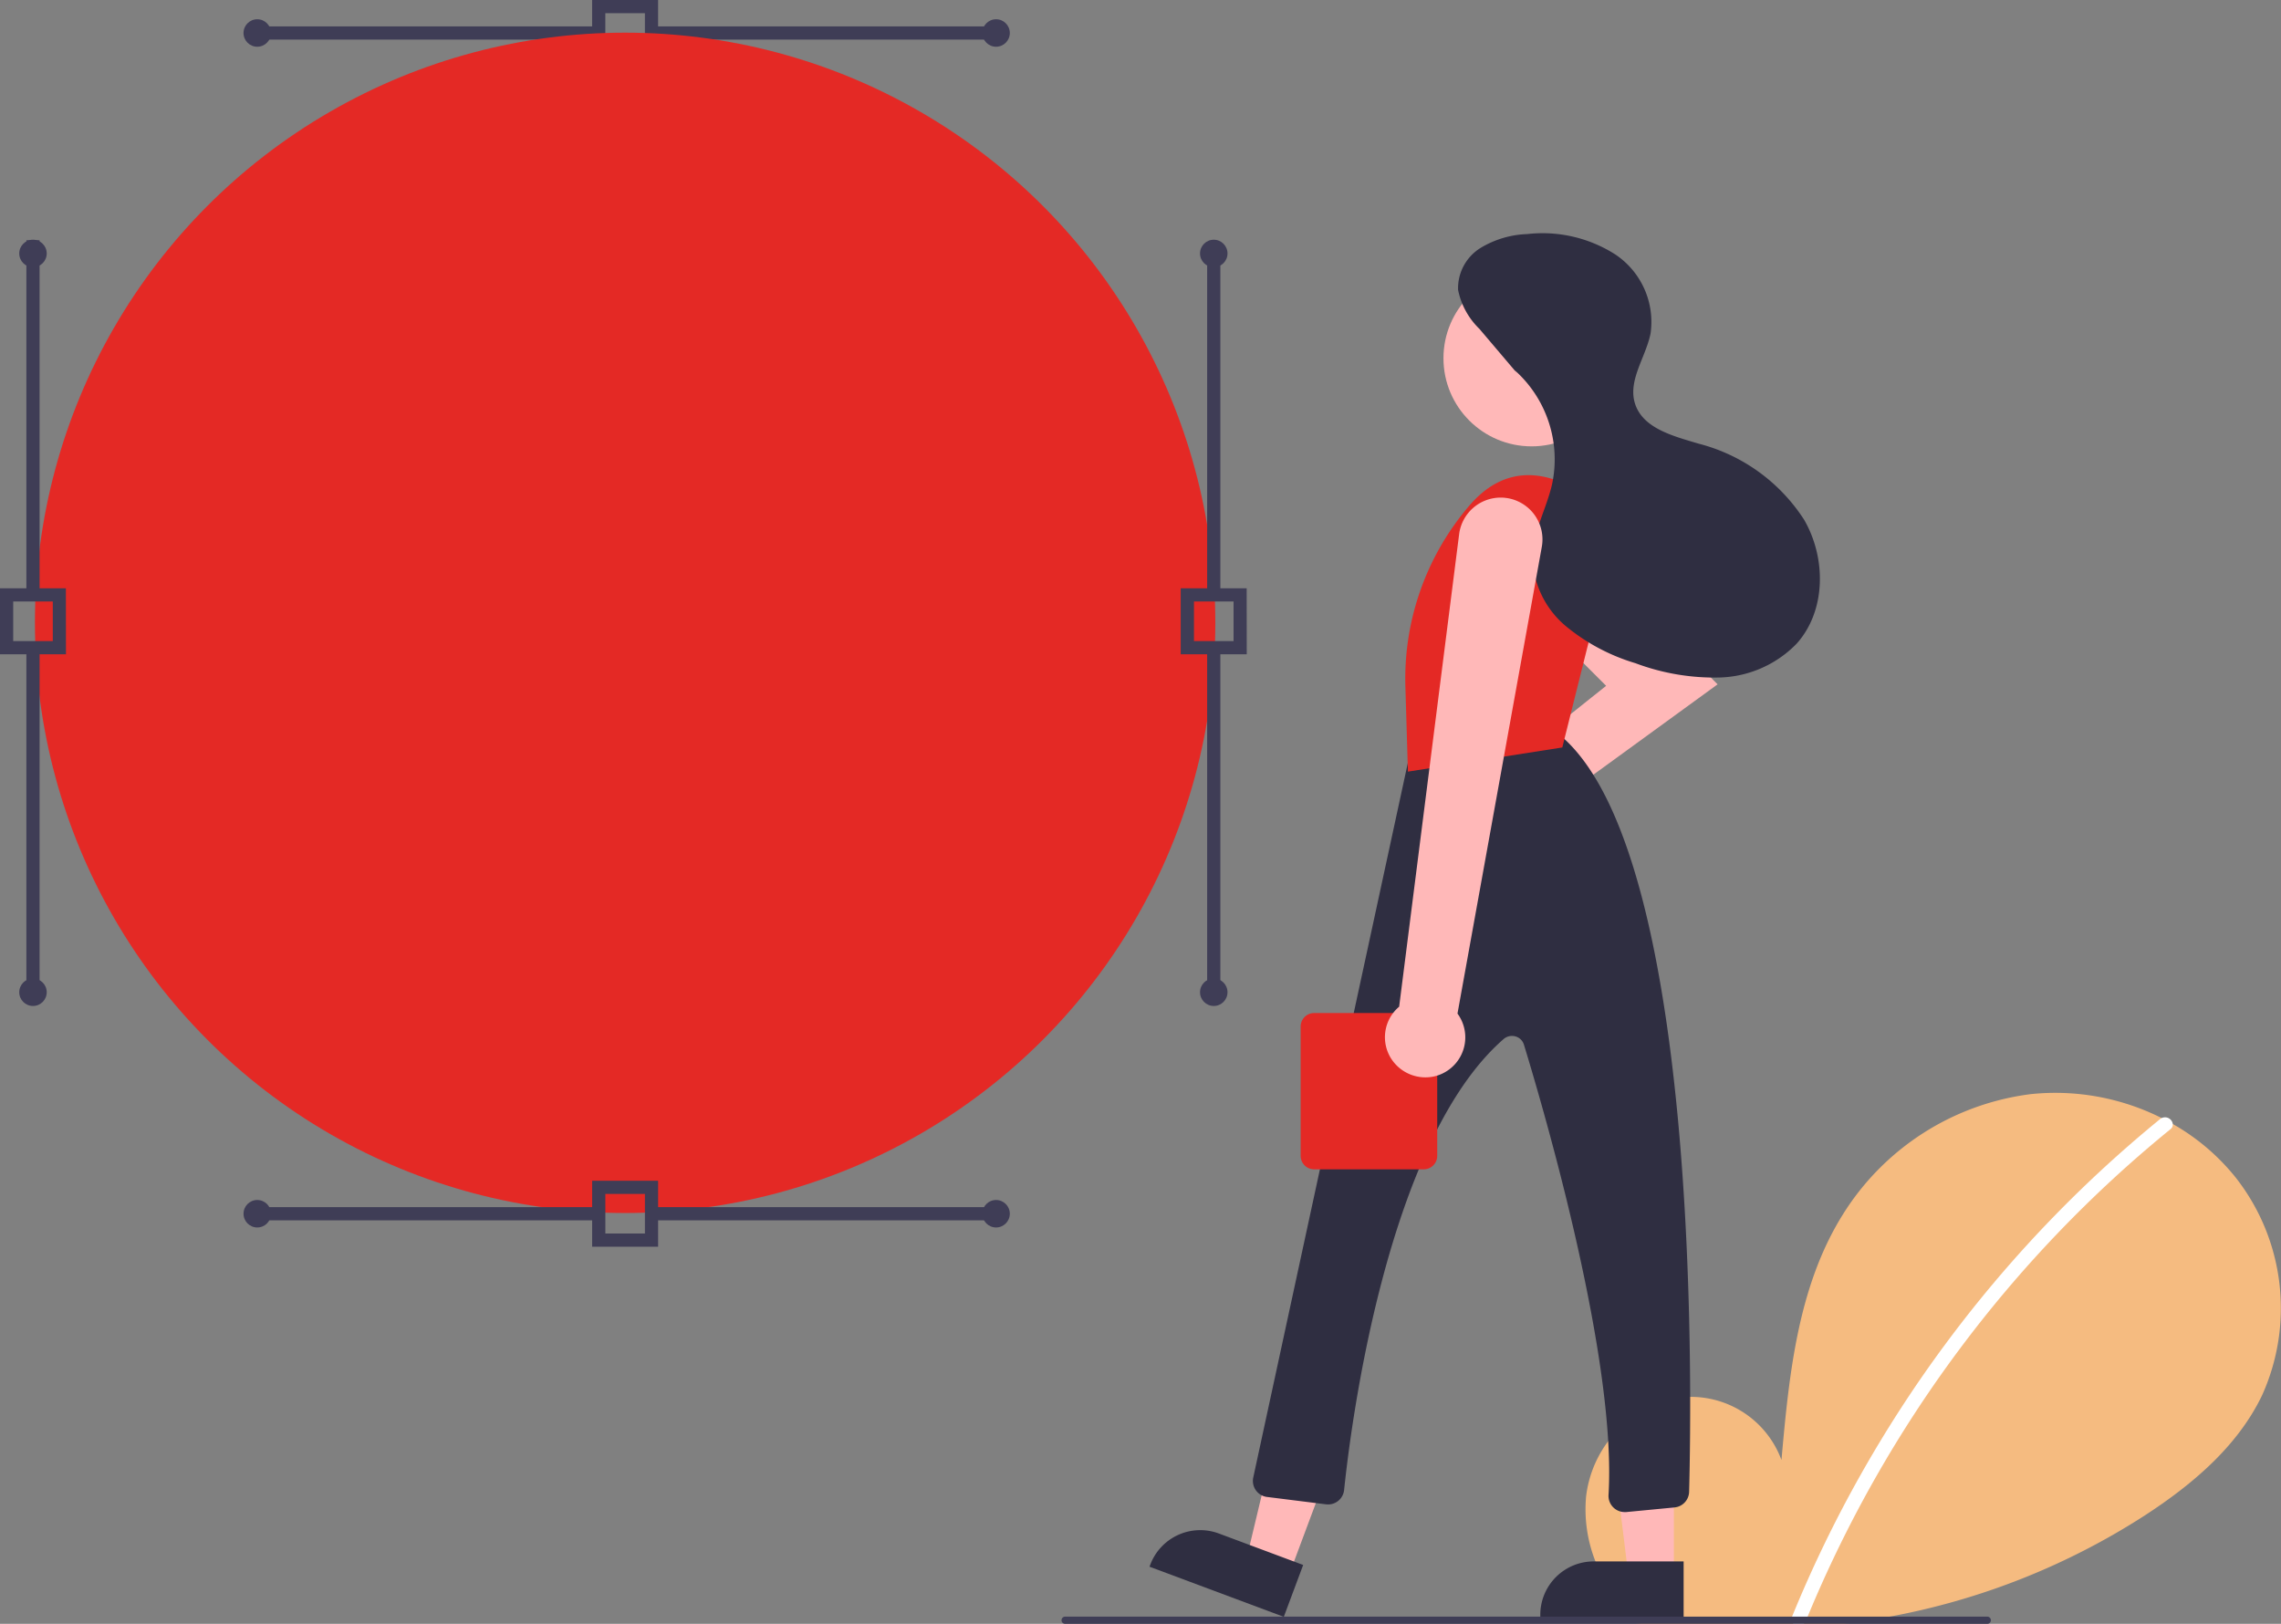 <svg xmlns="http://www.w3.org/2000/svg" width="147.585" height="105.068" viewBox="0 0 147.585 105.068">
  <rect x="0" y="0" width="147.585" height="105.068" fill="#808080" stroke="none"/>
  <g id="Grupo_12" data-name="Grupo 12" transform="translate(-370.752 -1700.021)">
    <path id="Caminho_293" data-name="Caminho 293" d="M280.438,198.392H276.17v-4.268h4.268Zm-3.414-.854h2.561v-2.561h-2.561Z" transform="translate(132.894 1505.897)" fill="#3f3d56"/>
    <rect id="Retângulo_39" data-name="Retângulo 39" width="22.621" height="0.854" transform="translate(412.579 1701.729)" fill="#3f3d56"/>
    <ellipse id="Elipse_38" data-name="Elipse 38" cx="0.889" cy="0.889" rx="0.889" ry="0.889" transform="translate(434.311 1701.267)" fill="#3f3d56"/>
    <rect id="Retângulo_40" data-name="Retângulo 40" width="22.194" height="0.854" transform="translate(387.397 1701.729)" fill="#3f3d56"/>
    <ellipse id="Elipse_39" data-name="Elipse 39" cx="0.889" cy="0.889" rx="0.889" ry="0.889" transform="translate(386.508 1701.267)" fill="#3f3d56"/>
    <g id="Grupo_11" data-name="Grupo 11" transform="translate(370.752 1702.135)">
      <ellipse id="Elipse_37" data-name="Elipse 37" cx="38.187" cy="38.187" rx="38.187" ry="38.187" transform="translate(2.26)" fill="#e42925"/>
      <path id="Caminho_294" data-name="Caminho 294" d="M369.673,287.578H365.4V283.31h4.268Zm-3.414-.854h2.561v-2.561h-2.561Z" transform="translate(-289.006 -247.358)" fill="#3f3d56"/>
      <rect id="Retângulo_41" data-name="Retângulo 41" width="0.854" height="22.194" transform="translate(78.106 39.894)" fill="#3f3d56"/>
      <ellipse id="Elipse_40" data-name="Elipse 40" cx="0.889" cy="0.889" rx="0.889" ry="0.889" transform="translate(77.644 61.199)" fill="#3f3d56"/>
      <rect id="Retângulo_42" data-name="Retângulo 42" width="0.854" height="22.194" transform="translate(78.106 14.286)" fill="#3f3d56"/>
      <ellipse id="Elipse_41" data-name="Elipse 41" cx="0.889" cy="0.889" rx="0.889" ry="0.889" transform="translate(77.644 13.397)" fill="#3f3d56"/>
      <path id="Caminho_295" data-name="Caminho 295" d="M190.673,287.578H186.4V283.31h4.268Zm-3.414-.854h2.561v-2.561h-2.561Z" transform="translate(-186.405 -247.358)" fill="#3f3d56"/>
      <rect id="Retângulo_43" data-name="Retângulo 43" width="0.854" height="22.194" transform="translate(1.707 39.894)" fill="#3f3d56"/>
      <ellipse id="Elipse_42" data-name="Elipse 42" cx="0.889" cy="0.889" rx="0.889" ry="0.889" transform="translate(1.245 61.199)" fill="#3f3d56"/>
      <rect id="Retângulo_44" data-name="Retângulo 44" width="0.854" height="23.048" transform="translate(1.707 13.432)" fill="#3f3d56"/>
      <ellipse id="Elipse_43" data-name="Elipse 43" cx="0.889" cy="0.889" rx="0.889" ry="0.889" transform="translate(1.245 13.397)" fill="#3f3d56"/>
      <path id="Caminho_296" data-name="Caminho 296" d="M280.438,377.392H276.17v-4.268h4.268Zm-3.414-.854h2.561v-2.561h-2.561Z" transform="translate(-237.857 -298.838)" fill="#3f3d56"/>
      <rect id="Retângulo_45" data-name="Retângulo 45" width="22.621" height="0.854" transform="translate(42.254 75.993)" fill="#3f3d56"/>
      <ellipse id="Elipse_44" data-name="Elipse 44" cx="0.889" cy="0.889" rx="0.889" ry="0.889" transform="translate(63.559 75.531)" fill="#3f3d56"/>
      <rect id="Retângulo_46" data-name="Retângulo 46" width="22.194" height="0.854" transform="translate(16.646 75.993)" fill="#3f3d56"/>
      <ellipse id="Elipse_45" data-name="Elipse 45" cx="0.889" cy="0.889" rx="0.889" ry="0.889" transform="translate(15.757 75.531)" fill="#3f3d56"/>
      <path id="Caminho_299" data-name="Caminho 299" d="M877.578,638.037l-.787.193c.355.051.71.1,1.066.144h13.127q1.477-.188,2.937-.464a45.77,45.77,0,0,0,16.475-6.526c3.081-2,6.018-4.467,7.613-7.775a13.684,13.684,0,0,0-1.683-14.093,14.109,14.109,0,0,0-4.084-3.482c-.234-.135-.471-.262-.713-.383a15.337,15.337,0,0,0-8.472-1.551,16.8,16.8,0,0,0-12.17,7.8c-2.918,4.671-3.478,10.387-3.965,15.873a6.248,6.248,0,0,0-7.118-3.956,7.425,7.425,0,0,0-5.521,6.3,9.164,9.164,0,0,0,3.148,7.792C877.478,637.951,877.527,637.995,877.578,638.037Z" transform="translate(-771.658 -535.419)" fill="#f5bb80"/>
      <path id="Caminho_300" data-name="Caminho 300" d="M931.816,643.619h.657a.478.478,0,0,0,.146-.2c.037-.088.072-.179.112-.267a80.168,80.168,0,0,1,23.47-31.533.375.375,0,0,0,.156-.344.506.506,0,0,0-.817-.318,81.128,81.128,0,0,0-23.816,32.195l-.007.019A.361.361,0,0,0,931.816,643.619Z" transform="translate(-815.774 -540.664)" fill="#fff"/>
      <path id="Caminho_301" data-name="Caminho 301" d="M833.138,465.792a2.646,2.646,0,0,1,2.643-2.643l.076,0,8.174-6.516-5.858-5.858a2.584,2.584,0,1,1,3.654-3.654l9.416,9.416-12.82,9.324a2.643,2.643,0,1,1-5.285-.071Z" transform="translate(-740.111 -414.371)" fill="#ffb8b8"/>
      <path id="Caminho_302" data-name="Caminho 302" d="M650.8,549.747l-2.764-1.032,2.665-11.154,4.08,1.523Z" transform="translate(-567.37 -450.031)" fill="#ffb8b8"/>
      <path id="Caminho_303" data-name="Caminho 303" d="M3.456,0H9.274V3.583H0V3.456A3.456,3.456,0,0,1,3.456,0Z" transform="translate(75.629 95.903) rotate(20.472)" fill="#2f2e41"/>
      <path id="Caminho_304" data-name="Caminho 304" d="M752.665,552.587h-2.951l-1.4-11.382h4.355Z" transform="translate(-644.363 -452.829)" fill="#ffb8b8"/>
      <path id="Caminho_305" data-name="Caminho 305" d="M733.3,586.6h5.818v3.583h-9.274v-.127A3.456,3.456,0,0,1,733.3,586.6Z" transform="translate(-630.184 -487.683)" fill="#2f2e41"/>
      <path id="Caminho_306" data-name="Caminho 306" d="M804.946,553.31a1.043,1.043,0,0,1-.317-.815c.526-8.693-4.055-24.493-5.472-29.128a.793.793,0,0,0-.549-.54.824.824,0,0,0-.77.173c-7.653,6.666-9.936,25.473-10.317,29.175a1.044,1.044,0,0,1-1.169.928l-3.819-.477a1.045,1.045,0,0,1-.891-1.258l10.015-46.3.006-.028.018-.022c2.422-2.906,9.438-1.775,9.736-1.725l.031.005.024.02c9.011,7.472,8.554,42.108,8.371,48.975a1.045,1.045,0,0,1-.945,1.011l-3.128.3c-.033,0-.067,0-.1,0A1.042,1.042,0,0,1,804.946,553.31Z" transform="translate(-700.554 -457.88)" fill="#2f2e41"/>
      <circle id="Elipse_50" data-name="Elipse 50" cx="5.702" cy="5.702" r="5.702" transform="translate(93.395 15.363)" fill="#ffb8b8"/>
      <path id="Caminho_307" data-name="Caminho 307" d="M837.86,435.041s-5.3-6.258-9.628-1.2h0a17.207,17.207,0,0,0-4.135,11.709l.163,5.5,9.989-1.564Z" transform="translate(-733.165 -403.236)" fill="#e42925"/>
      <path id="Caminho_308" data-name="Caminho 308" d="M842.6,373.588l-2.45-2.886a4.831,4.831,0,0,1-1.381-2.526,3.071,3.071,0,0,1,1.436-2.7,6.236,6.236,0,0,1,3.039-.908,8.74,8.74,0,0,1,5.685,1.31,5.248,5.248,0,0,1,2.293,5.132c-.312,1.53-1.462,3-1.015,4.493.489,1.638,2.5,2.14,4.133,2.628a11.533,11.533,0,0,1,6.815,4.914c1.441,2.481,1.434,5.9-.486,8.032a7.224,7.224,0,0,1-4.974,2.183,14.56,14.56,0,0,1-5.459-.929,12.811,12.811,0,0,1-4.5-2.4,6.024,6.024,0,0,1-2.154-4.482c.038-1.63.911-3.114,1.27-4.7a7.721,7.721,0,0,0-2.414-7.367" transform="translate(-744.429 -351.536)" fill="#2f2e41"/>
      <path id="Caminho_309" data-name="Caminho 309" d="M802.889,591.89H795.8a.874.874,0,0,1-.873-.873V582.65a.874.874,0,0,1,.873-.873h7.09a.874.874,0,0,1,.873.873v8.366A.874.874,0,0,1,802.889,591.89Z" transform="translate(-710.772 -518.343)" fill="#e42925"/>
      <path id="Caminho_310" data-name="Caminho 310" d="M818.823,474.431a2.581,2.581,0,0,1,.512-3.368l3.881-30.575a2.712,2.712,0,0,1,2.685-2.366h.036a2.707,2.707,0,0,1,2.628,3.188l-5.456,30.2h0a2.593,2.593,0,0,1-1.019,3.9,2.525,2.525,0,0,1-1.051.226A2.629,2.629,0,0,1,818.823,474.431Z" transform="translate(-728.807 -408.04)" fill="#ffb8b8"/>
      <path id="Caminho_311" data-name="Caminho 311" d="M788.187,750.464H728.519a.232.232,0,0,1,0-.464h59.667a.232.232,0,0,1,0,.464Z" transform="translate(-659.604 -647.509)" fill="#3f3d56"/>
    </g>
  </g>
</svg>
